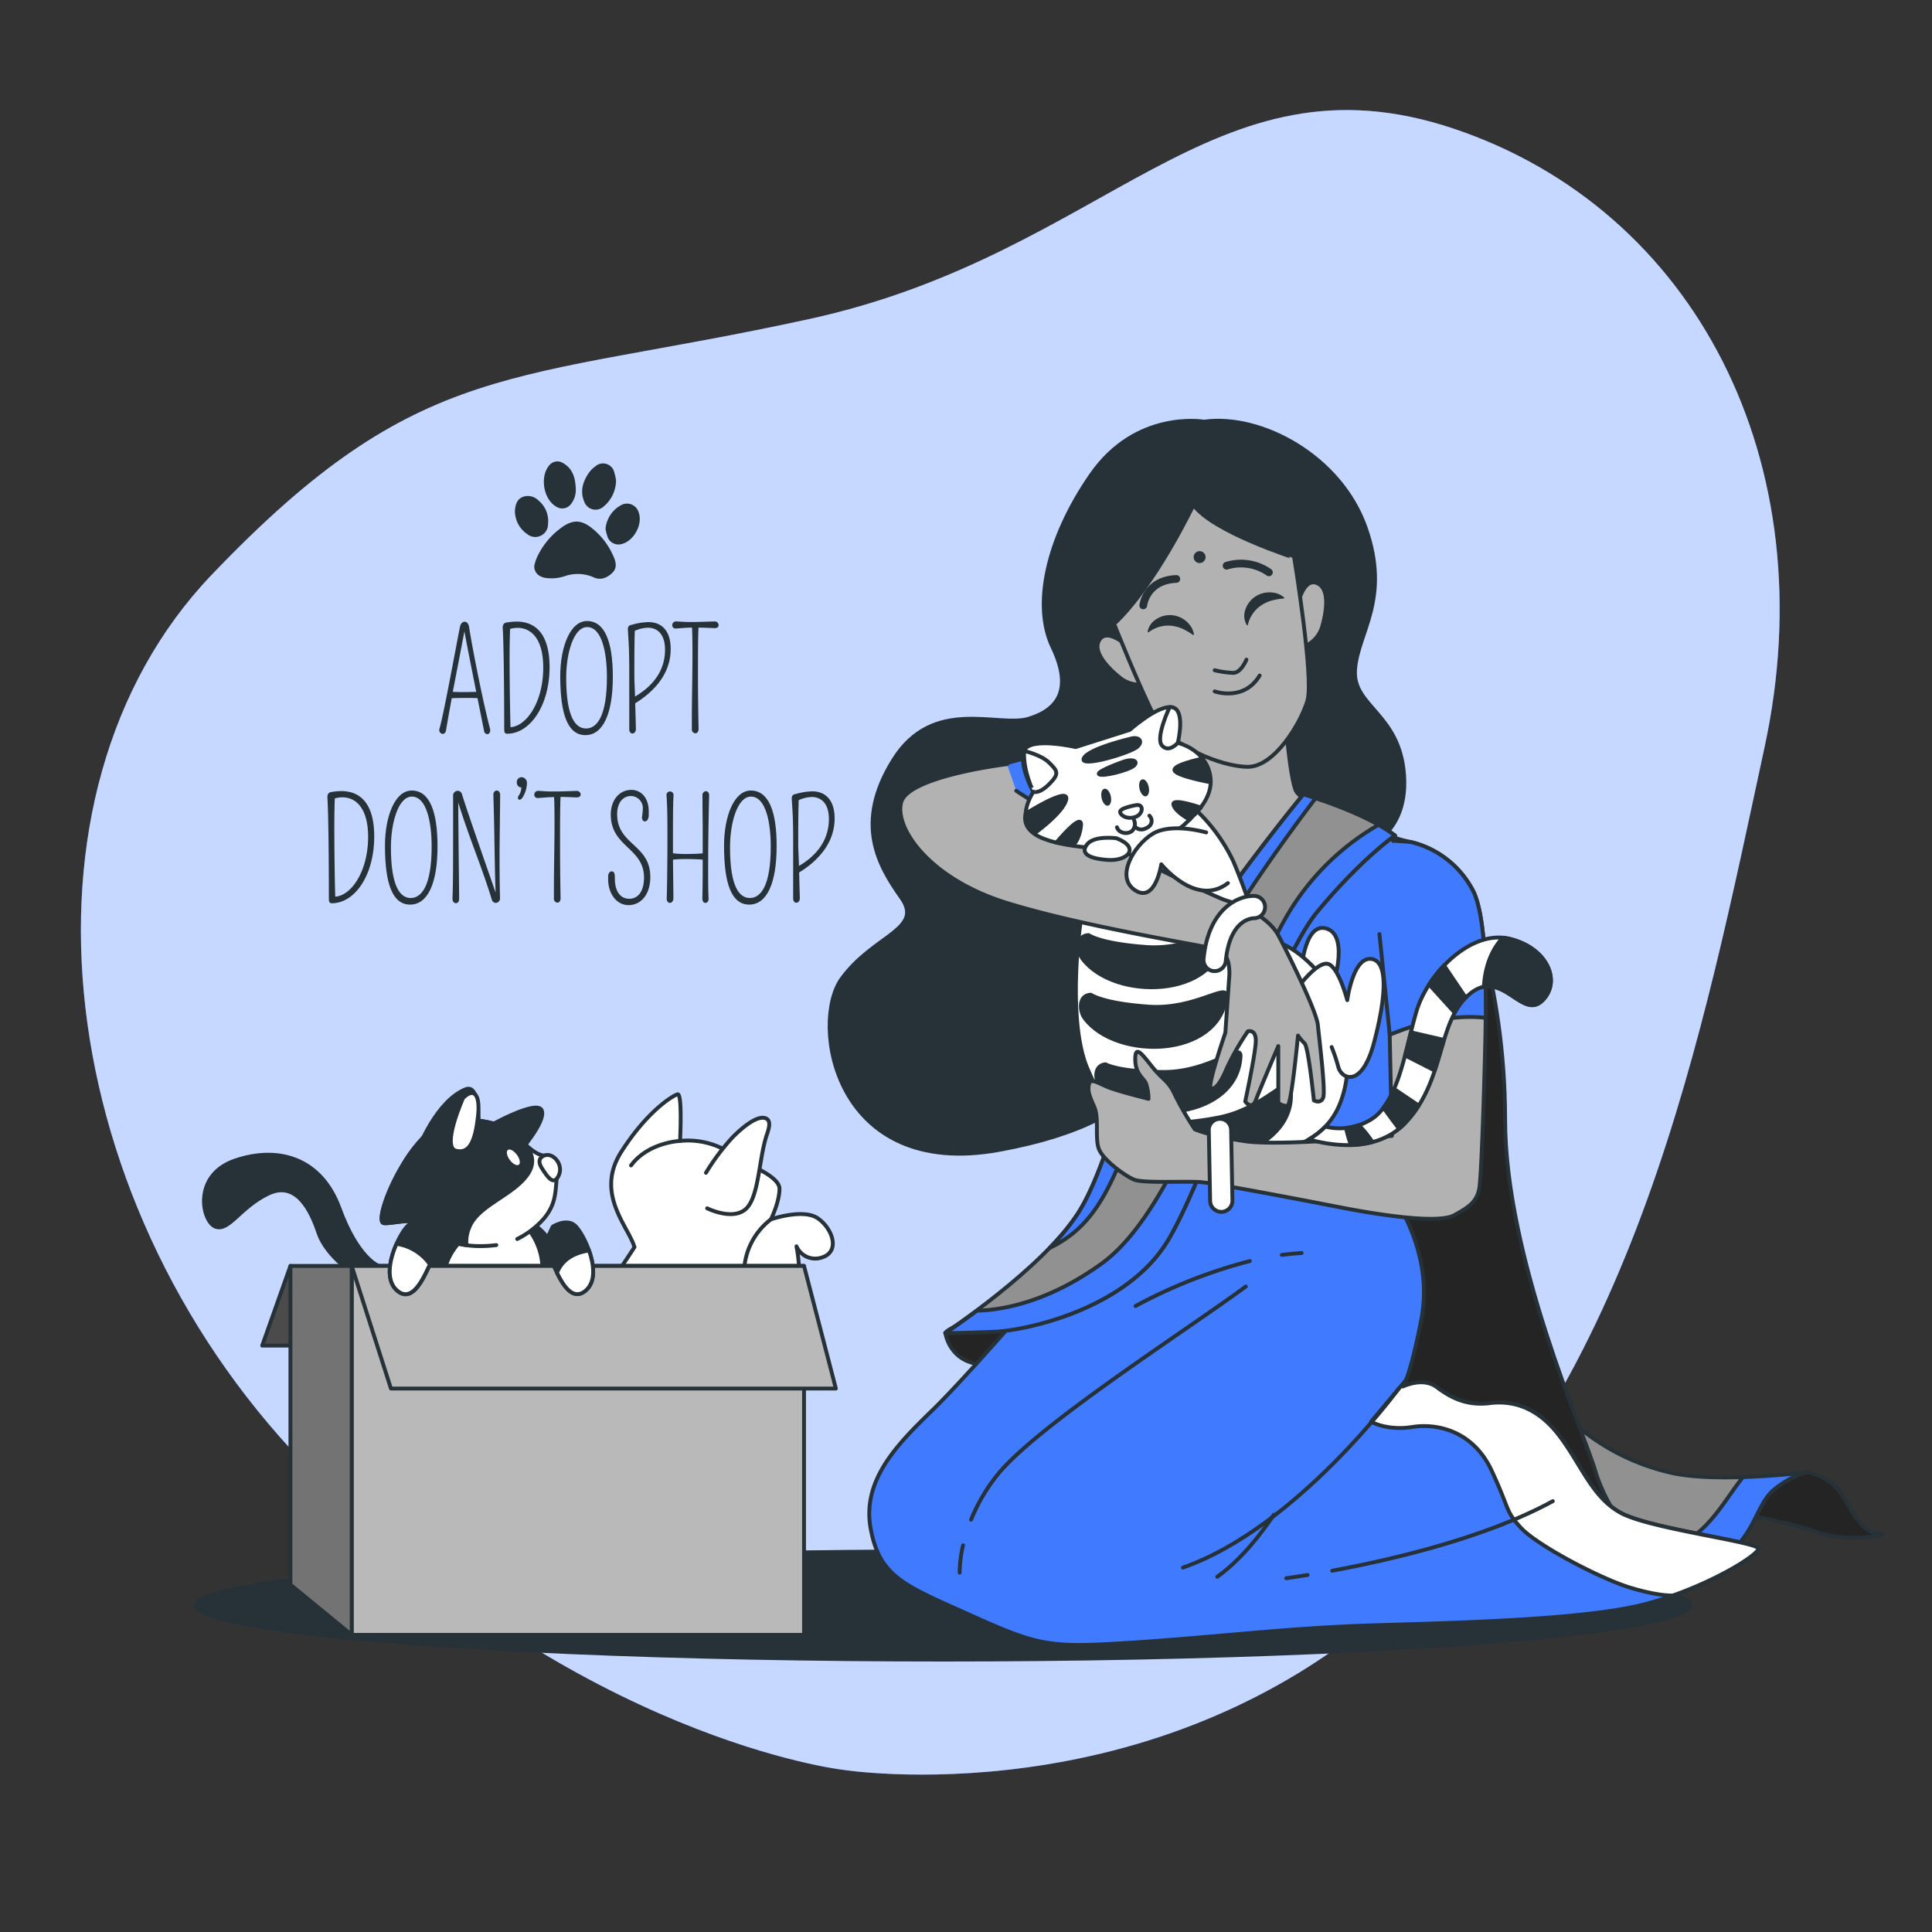 <svg xmlns="http://www.w3.org/2000/svg" viewBox="0 0 500 500"><rect x="0" y="0" width="500" height="500" fill="#333333" stroke="none"/><g id="freepik--background-simple--inject-148"><path d="M218,458s80,12.85,142.74-43.37,80-147.62,95.92-221.23S438.75,54.29,376.22,33.3s-89.57,32.39-166.7,49.25-100.59,9.5-154.8,66.28S13,313.27,81.69,381.75,218,458,218,458Z" style="fill:#407BFF"></path><path d="M218,458s80,12.85,142.74-43.37,80-147.62,95.92-221.23S438.75,54.29,376.22,33.3s-89.57,32.39-166.7,49.25-100.59,9.5-154.8,66.28S13,313.27,81.69,381.75,218,458,218,458Z" style="fill:#fff;opacity:0.7"></path></g><g id="freepik--Floor--inject-148"><ellipse cx="244.07" cy="415.5" rx="194" ry="14.5" style="fill:#263238"></ellipse></g><g id="freepik--Text--inject-148"><path d="M138.25,146.54a12.71,12.71,0,0,1,.59-2,19.51,19.51,0,0,1,7-8.37c2.53-1.63,4.5-1.58,6.94.2a18.71,18.71,0,0,1,6,7.66c.64,1.43,1,3-.37,4.28s-3,1.91-4.73,1.12a10.19,10.19,0,0,0-7.48-.33,10.81,10.81,0,0,1-5.18.44C139.26,149.15,138.32,148.18,138.25,146.54Z" style="fill:#263238"></path><path d="M159.43,124.33a8.85,8.85,0,0,1-3.16,6.71,3.09,3.09,0,0,1-5.08-1.25c-1.08-2.58-.4-5,1.06-7.2a7.15,7.15,0,0,1,1.8-1.88,3,3,0,0,1,4.94,1.57A15.15,15.15,0,0,1,159.43,124.33Z" style="fill:#263238"></path><path d="M149,126.35a5.83,5.83,0,0,1-1.2,4.05,2.81,2.81,0,0,1-3.85.71c-3.35-1.89-4.31-7.91-1.73-10.76a2.67,2.67,0,0,1,3.33-.6C148.17,121.16,148.89,123.59,149,126.35Z" style="fill:#263238"></path><path d="M156.71,136.92a7.71,7.71,0,0,1,4.3-6.33,3.15,3.15,0,0,1,4.22,1.84c1.26,3.14-1.15,7.66-4.48,8.4a3,3,0,0,1-3.5-1.84A16.13,16.13,0,0,1,156.71,136.92Z" style="fill:#263238"></path><path d="M133.27,132.49a3.69,3.69,0,0,1,0-.47c.14-1.42.51-2.77,1.95-3.39a3.75,3.75,0,0,1,4,.78,6.91,6.91,0,0,1,2.61,6.22,3.3,3.3,0,0,1-5.43,2.56A7.24,7.24,0,0,1,133.27,132.49Z" style="fill:#263238"></path><path d="M167.87,162.4a8.54,8.54,0,0,0-3.59.82c-.11,3.36-.11,8.49-.11,10.91,0,2.05,0,1.59.18,6.13,3.06-1.81,7.76-5.45,7.76-12.17C172.11,164.24,170.28,162.5,167.87,162.4Z" style="fill:none"></path><path d="M88.61,206.35a6.82,6.82,0,0,0-2,.28c-.07,1.42-.13,4.31-.13,7.18,0,6.88.14,15.37.24,18.24,3.95-.19,8.47-6.24,8.47-15.41C95.23,208.8,91.8,206.35,88.61,206.35Z" style="fill:none"></path><path d="M152,162.29c-3.49,0-5.42,6.75-5.42,13.12,0,10.53,2.56,13.12,5.14,13.12,2.74,0,5.4-3,5.4-13.31C157.07,169,155.8,162.29,152,162.29Z" style="fill:none"></path><path d="M120.29,179.11c1.1,0,2.16,0,3-.05-1.12-5.62-2.35-11.81-3.06-15.68-.87,4.65-2,10.4-3,15.66C118.07,179.09,119.18,179.11,120.29,179.11Z" style="fill:none"></path><path d="M106.58,206.16c-3.48,0-5.41,6.74-5.41,13.12,0,10.53,2.55,13.12,5.14,13.12s5.4-3,5.4-13.32C111.71,212.89,110.44,206.16,106.58,206.16Z" style="fill:none"></path><path d="M134,162.49a6.43,6.43,0,0,0-1.95.28c-.07,1.41-.14,4.31-.14,7.18,0,6.88.15,15.37.24,18.24,4-.19,8.47-6.25,8.47-15.42C140.59,164.93,137.17,162.49,134,162.49Z" style="fill:none"></path><path d="M210.26,206.26a8.81,8.81,0,0,0-3.58.82c-.11,3.37-.12,8.49-.12,10.91,0,2,0,1.6.19,6.13,3.06-1.81,7.75-5.45,7.75-12.16C214.5,208.1,212.67,206.37,210.26,206.26Z" style="fill:none"></path><path d="M194.34,206.16c-3.49,0-5.41,6.74-5.41,13.12,0,10.53,2.55,13.12,5.14,13.12s5.4-3,5.4-13.32C199.47,212.89,198.2,206.16,194.34,206.16Z" style="fill:none"></path><path d="M120.49,180.63c1.15,0,2.27,0,3.09.06l1.7,8.49a.91.91,0,0,0,.81.82c.51,0,.94-.57.72-1.45-1.66-6.23-4.44-20.05-5.4-26.22-.16-1-.64-1.43-1.16-1.43s-1.06.48-1.23,1.39c-1.31,6.71-4.21,22.66-5.29,26.33a1,1,0,0,0,.85,1.32c.36,0,.74-.28.85-.91.37-2.25.89-5.16,1.48-8.33C117.86,180.65,119.19,180.63,120.49,180.63Zm-.3-17.25c.71,3.87,1.94,10.06,3.06,15.68-.8,0-1.86.05-3,.05s-2.22,0-3.07-.07C118.21,173.78,119.32,168,120.19,163.38Z" style="fill:#263238"></path><path d="M133.63,160.86a16.38,16.38,0,0,0-2.53.25c-.68.09-1,.55-1,1.36.37,5.94.39,24.1.39,26.24,0,.7.11,1.18.74,1.18,5.94,0,11-7.25,11-17.3C142.21,165.24,139.5,160.86,133.63,160.86Zm-1.51,27.33c-.09-2.87-.24-11.36-.24-18.24,0-2.87.07-5.77.14-7.18a6.43,6.43,0,0,1,1.95-.28c3.2,0,6.62,2.44,6.62,10.28C140.59,181.94,136.08,188,132.12,188.19Z" style="fill:#263238"></path><path d="M151.92,160.72c-4.36,0-6.93,6.73-6.93,14.28,0,10,2,15.25,6.52,15.25s7.12-5.48,7.09-15.25C158.57,166.06,156.51,160.72,151.92,160.72Zm-.25,27.81c-2.58,0-5.14-2.59-5.14-13.12,0-6.37,1.93-13.12,5.42-13.12,3.85,0,5.12,6.73,5.12,12.93C157.07,185.55,154.41,188.53,151.67,188.53Z" style="fill:#263238"></path><path d="M167.8,161a16.23,16.23,0,0,0-4.22.68c-.36.11-1.14.05-1.08,1.32.19,3.52.35,4.45.35,11.14,0,4,0,11.87,0,14.59,0,.73.42,1.1.82,1.1s.92-.39.9-1.19c-.07-2.83-.13-5-.18-6.63,4.65-2.88,9.18-7.44,9.18-14C173.59,163.24,171.26,161,167.8,161Zm-3.45,19.31c-.15-4.54-.18-4.08-.18-6.13,0-2.42,0-7.55.11-10.91a8.54,8.54,0,0,1,3.59-.82c2.41.1,4.24,1.84,4.24,5.69C172.11,174.81,167.41,178.45,164.35,180.26Z" style="fill:#263238"></path><path d="M184.9,160.83c-3.56.1-4,.14-5.79.14s-1.65,0-4.14-.16a1,1,0,0,0-1,1,.86.86,0,0,0,1,.85c1.77-.13,2.87-.24,4.13-.23.08,1.75.11,4.41.11,6.86,0,5.89-.16,11.12-.16,17.05,0,.8,0,1.59,0,2.34a1,1,0,0,0,.9,1.1c.44,0,.85-.39.84-1.19-.08-4.34-.15-8.45-.15-14.3,0-4.43,0-9.16.13-11.86,1.26,0,2.22.06,4.21.13.66,0,1-.36,1-.77A1,1,0,0,0,184.9,160.83Z" style="fill:#263238"></path><path d="M88.27,204.73a16.49,16.49,0,0,0-2.54.25c-.67.09-1,.55-1,1.35.37,5.95.38,24.11.38,26.25,0,.69.12,1.18.74,1.18,6,0,11-7.25,11-17.3C96.85,209.1,94.13,204.73,88.27,204.73Zm-1.51,27.32c-.1-2.87-.24-11.36-.24-18.24,0-2.87.06-5.76.13-7.18a6.82,6.82,0,0,1,2-.28c3.19,0,6.62,2.45,6.62,10.29C95.23,225.81,90.71,231.86,86.76,232.05Z" style="fill:#263238"></path><path d="M106.55,204.59c-4.35,0-6.92,6.73-6.92,14.28,0,10,2,15.24,6.52,15.24s7.12-5.48,7.08-15.24C113.2,209.92,111.15,204.59,106.55,204.59Zm-.24,27.81c-2.59,0-5.14-2.59-5.14-13.12,0-6.38,1.93-13.12,5.41-13.12,3.86,0,5.13,6.73,5.13,12.92C111.71,229.42,109,232.4,106.31,232.4Z" style="fill:#263238"></path><path d="M129.44,205.73c0-.75-.41-1.13-.88-1.13s-.88.38-.88,1.13C128,215,128,225,128.27,231c-1.8-5.2-7.27-20.75-8.71-25.45a1.16,1.16,0,0,0-1.11-.89,1.23,1.23,0,0,0-1.19,1.36c0,2.66,0,6.49,0,10.62,0,6.82,0,12-.16,15.92,0,.79.43,1.18.88,1.18s.84-.36.84-1.09c0-3.17-.17-13.74-.22-24.95,2.93,9.47,5.92,16.13,8.68,25.11a1.11,1.11,0,0,0,1,.86,1.17,1.17,0,0,0,1.13-1.25c-.1-2.91-.13-7.43-.13-12.19C129.35,214,129.41,209.65,129.44,205.73Z" style="fill:#263238"></path><path d="M135.06,201.14a1.26,1.26,0,0,0-1.31,1.41c0,.84.8,1.36,1.17,1.2a4.09,4.09,0,0,1-.61,2.07,1,1,0,0,0-.27.64.47.47,0,0,0,.33.5c.29.07.66-.21,1-.79a7.29,7.29,0,0,0,1-3.46A1.46,1.46,0,0,0,135.06,201.14Z" style="fill:#263238"></path><path d="M149.2,204.69c-3.55.11-4,.14-5.78.14s-1.66,0-4.15-.16a1,1,0,0,0-1,1,.87.87,0,0,0,1,.86c1.78-.13,2.88-.25,4.13-.23.09,1.75.11,4.4.11,6.85,0,5.9-.16,11.13-.16,17,0,.81,0,1.59,0,2.34a1,1,0,0,0,.9,1.11c.43,0,.85-.39.83-1.2-.08-4.34-.14-8.44-.14-14.3,0-4.42,0-9.15.13-11.86,1.25,0,2.22.07,4.21.13.66,0,1-.35,1-.76A1,1,0,0,0,149.2,204.69Z" style="fill:#263238"></path><path d="M159.72,210.71c0-3.14,1.64-4.7,3.55-4.7a3.12,3.12,0,0,1,3.09,3.36,14.32,14.32,0,0,1-.18,1.84c-.14.91.26,1.37.71,1.37s.93-.46,1-1.43c0-.21,0-.42,0-.62.17-4.23-2.12-6.11-4.5-6.11-3,0-5.32,2.52-5.32,6.4,0,8.39,8.6,8.6,8.6,16.28,0,3.51-1.48,5.5-3.84,5.5-2.19,0-3.7-1.83-3.7-5.16,0-1.27-.11-1.93-.85-1.93-.39,0-.81.36-.89,1.16,0,.32,0,.62,0,.93,0,3.42,2,6.64,5.28,6.64s5.63-2.82,5.63-7.27C168.29,218.46,159.72,218.72,159.72,210.71Z" style="fill:#263238"></path><path d="M182.68,204.76a1,1,0,0,0-.88,1.11c0,4.5.06,6.07.06,9.62,0,1.92,0,3.69,0,5.35-.75.09-2.47.17-4.15.17a24.34,24.34,0,0,1-3.55-.19v-2.88c0-5.86,0-9.07.14-12a.92.92,0,1,0-1.8,0c.2,2.93.23,5.42.23,10.62,0,6-.07,12.21-.18,16,0,.73.39,1.1.82,1.1s.92-.41.9-1.19c0-2.68-.08-6.23-.1-10a30.76,30.76,0,0,1,3.52-.15c1.61,0,3.27.07,4.17.15q0,6.47-.09,10.08c0,.75.39,1.12.79,1.12s.85-.37.82-1.14c-.11-2-.11-4.79-.11-7.86,0-7.3.14-13.9.25-18.85C183.53,205.12,183.1,204.76,182.68,204.76Z" style="fill:#263238"></path><path d="M194.31,204.59c-4.36,0-6.93,6.73-6.93,14.28,0,10,2,15.24,6.53,15.24s7.11-5.48,7.08-15.24C201,209.92,198.9,204.59,194.31,204.59Zm-.24,27.81c-2.59,0-5.14-2.59-5.14-13.12,0-6.38,1.92-13.12,5.41-13.12,3.86,0,5.13,6.73,5.13,12.92C199.47,229.42,196.8,232.4,194.07,232.4Z" style="fill:#263238"></path><path d="M216,211.8c0-4.7-2.33-7-5.78-7a15.83,15.83,0,0,0-4.23.68c-.35.1-1.14.05-1.08,1.32.2,3.51.36,4.44.36,11.14,0,4,0,11.87,0,14.58,0,.73.42,1.11.82,1.11s.92-.39.9-1.2c-.07-2.82-.13-5-.18-6.63C211.46,222.94,216,218.38,216,211.8Zm-9.23,12.32c-.15-4.53-.19-4.08-.19-6.13,0-2.42,0-7.54.12-10.91a8.81,8.81,0,0,1,3.58-.82c2.41.11,4.24,1.84,4.24,5.7C214.5,218.67,209.81,222.31,206.75,224.12Z" style="fill:#263238"></path></g><g id="freepik--Character--inject-148"><path d="M468.11,381s5.84,1.37,8.58,5.83,5.15,10,9.61,10-7.55,2.74-16.13-.35-22.65-5.14-22.65-5.14S456.78,381.67,468.11,381Z" style="fill:#242424;stroke:#263238;stroke-linecap:round;stroke-linejoin:round"></path><path d="M422.46,401.23s12,6.18,21.62,2.4,10-14.07,15.11-18.19,8.92-4.46,8.92-4.46-24.37,3.09-36.38,0a57.43,57.43,0,0,1-22-10.64c-3.09-2.4-5.84-4.12-5.84-4.12s-1,11,4.12,20.94A33.27,33.27,0,0,0,422.46,401.23Z" style="fill:#919191;stroke:#263238;stroke-linecap:round;stroke-linejoin:round"></path><path d="M444.08,403.63c9.61-3.77,10-14.07,15.11-18.19,4.73-3.79,8.3-4.38,8.84-4.45-.84.1-8.39,1-16.93,1.28-4.07,5-7.41,11.62-13.59,15.84-10,6.84-22.27-2.28-22.27-2.28l-.23.28a31.66,31.66,0,0,0,7.45,5.12S434.47,407.41,444.08,403.63Z" style="fill:#407BFF;stroke:#263238;stroke-linecap:round;stroke-linejoin:round"></path><path d="M378.52,228.92s11,24.71,11,60.75,20.59,81.35,23.34,91,11.67,20.59,11.67,20.59-23-2.4-36.73-9.61S355.07,379.25,355.07,359s-1.26-78.59-5.38-105.37,6.18-34.66,14.42-33.29S378.52,228.92,378.52,228.92Z" style="fill:#242424;stroke:#263238;stroke-linecap:round;stroke-linejoin:round"></path><path d="M468,381h0Z" style="fill:#407BFF;stroke:#263238;stroke-linecap:round;stroke-linejoin:round"></path><path d="M244.66,344.94s1,8.24,10.64,8.24S269,339.1,270.06,336.7,246,342.53,244.66,344.94Z" style="fill:#242424;stroke:#263238;stroke-linecap:round;stroke-linejoin:round"></path><path d="M311.59,109.13s-17.51-3.09-29.18,13.73-15.1,34-10,44.62,1.72,16.13-6.18,18.53-24.71-5.83-35,10.64-3.78,27.46,2.06,35.7-7.21,9.61-15.45,20.94-2.06,52.17,40.85,44.28,45-26.77,47.71-44.28,16.13-31.58,30.89-30.89,27.12-5.49,26.09-21.63-13.39-17.85-12.7-27.46,9.27-18.19,2.75-36.72S326.35,107.07,311.59,109.13Z" style="fill:#263238;stroke:#263238;stroke-linecap:round;stroke-linejoin:round"></path><path d="M332.5,184.41s1.37,18.15,3.08,20.54,9.25,6.17,19.86,9.59,16.09,20.54,12.33,39.72-12,42.79-11,47.59,15.06,19.51,11,40S362,359.36,362,359.36s5.82-3.42,9.92-.34,8.22,4.8,13.7,4.11,12,.69,17.8,8.22,8.56,16.09,16.09,20.2,35.61,7.53,35.61,9.24-13.69,10.27-29.44,14.38S376,420,354.76,420.65s-40.4,3.08-61.63,4.45-24,1-41.43-6.85-24-9.93-26.36-22.59,7-22,16.09-30.82c8.37-8.09,39-42.45,42.8-51s6.84-15.41,8.56-20.2-6.51-26.36-10.62-41.09-1.37-24.3-1.37-24.3-18.49-6.85-25.33-16.44-2.06-12.67,9.24-15.41,20.2-2,26.36-2,15.41,3.08,17.12,3.08-1-10.27-1-10.27a38,38,0,0,0,12.66,2.74C326,189.89,332.5,184.41,332.5,184.41Z" style="fill:#407BFF;stroke:#263238;stroke-linecap:round;stroke-linejoin:round"></path><path d="M335.58,205c-1.71-2.39-3.08-20.54-3.08-20.54s-6.5,5.48-12.67,5.48a38,38,0,0,1-12.66-2.74s2.73,10.27,1,10.27c-1.15,0-5.74-1.4-10.49-2.31-.34,5.49-1.58,36.45,13.15,40,12.09,2.88,23.32-12.33,30.79-26C338.52,207.53,336.39,206.09,335.58,205Z" style="fill:#b2b2b2;stroke:#263238;stroke-linecap:round;stroke-linejoin:round"></path><path d="M419.46,391.55c-7.53-4.11-10.27-12.67-16.09-20.2s-12.32-8.9-17.8-8.22-9.59-1-13.7-4.11c-3-2.27-7-1-8.84-.19a10.07,10.07,0,0,0,.8-1.62l-9,10.73s4.12,2.4,10.64,1.37,15.79,1,20.59,11.33,3.44,10.29,7.56,14.76,20.25,13,28.14,15.44c7,2.13,10.5,2.1,11.19,2.07,12.44-4.41,22.11-10.68,22.11-12.12C455.07,399.08,427,395.66,419.46,391.55Z" style="fill:#fff;stroke:#263238;stroke-linecap:round;stroke-linejoin:round"></path><path d="M251.32,393.29a46.24,46.24,0,0,1,6.79-11.57c10.11-12.65,49.13-37.57,64.3-48.77" style="fill:none;stroke:#263238;stroke-linecap:round;stroke-linejoin:round"></path><path d="M248.36,407a31.55,31.55,0,0,1,.88-7.07" style="fill:none;stroke:#263238;stroke-linecap:round;stroke-linejoin:round"></path><path d="M331.73,324.77c1.71-.23,3.43-.4,5.13-.49" style="fill:none;stroke:#263238;stroke-linecap:round;stroke-linejoin:round"></path><path d="M293.87,338a132,132,0,0,1,29.59-11.64" style="fill:none;stroke:#263238;stroke-linecap:round;stroke-linejoin:round"></path><path d="M362,359.36s-26.33,36-55.85,46.33" style="fill:none;stroke:#263238;stroke-linecap:round;stroke-linejoin:round"></path><path d="M329.66,392s-6.4,10.23-14.64,16.07" style="fill:none;stroke:#263238;stroke-linecap:round;stroke-linejoin:round"></path><path d="M344.78,406.5c14.56-2.69,39.42-8.34,57.08-18" style="fill:none;stroke:#263238;stroke-linecap:round;stroke-linejoin:round"></path><path d="M332.87,408.44s2.05-.27,5.53-.83" style="fill:none;stroke:#263238;stroke-linecap:round;stroke-linejoin:round"></path><path d="M361,216.22s-8.93,6.18-20.25,19.91S313,303.06,302.32,320.91s-36.73,23.34-45,23.68-12.7.35-12.7.35,25-16.48,34.32-30.89,14.42-46.69,28.15-67.62,30.2-40.85,30.2-40.85S352.78,210,361,216.22Z" style="fill:#919191;stroke:#263238;stroke-linecap:round;stroke-linejoin:round"></path><path d="M340.48,206.57c-1.93-.64-3.15-1-3.15-1s-16.47,19.91-30.2,40.85-18.88,53.2-28.15,67.62a59.67,59.67,0,0,1-7.32,8.93c9.27-4.48,13.63-11.61,18-21.75,5.46-12.6,21.13-50.82,30.84-66.24C327.69,223.6,336.41,211.91,340.48,206.57Z" style="fill:#407BFF;stroke:#263238;stroke-linecap:round;stroke-linejoin:round"></path><path d="M302.32,320.91c10.64-17.85,27.12-71.05,38.45-84.78S361,216.22,361,216.22a40.56,40.56,0,0,0-4.26-2.74A64.85,64.85,0,0,0,331.94,239c-13.13,24-26.27,73.1-46.82,88-14.18,10.24-26.19,12.06-32.27,12.2-4.78,3.56-8.19,5.81-8.19,5.81s4.46,0,12.7-.35S291.68,338.76,302.32,320.91Z" style="fill:#407BFF;stroke:#263238;stroke-linecap:round;stroke-linejoin:round"></path><path d="M335.58,157.71s1.37-8.22,5.14-6.85,2.39,8.22,1.37,11.64a8.22,8.22,0,0,1-4.45,4.79Z" style="fill:#b2b2b2;stroke:#263238;stroke-linecap:round;stroke-linejoin:round"></path><path d="M292.77,168.05s-5.91-5.87-8.17-2.56,2.85,8.07,5.69,10.25A8.19,8.19,0,0,0,296.7,177Z" style="fill:#b2b2b2;stroke:#263238;stroke-linecap:round;stroke-linejoin:round"></path><path d="M308.88,130.66s-9.93,20.88-20.55,30.81c0,0,6.85,17.12,10.62,24.31s17.12,12.67,24,12.67,13.7-11.3,15.41-17.12-3.42-37-3.42-37S313.67,137.51,308.88,130.66Z" style="fill:#b2b2b2;stroke:#263238;stroke-linecap:round;stroke-linejoin:round"></path><path d="M322.66,161.76a4.73,4.73,0,0,1-.36-4,6.4,6.4,0,0,1,2.48-3.3,6.66,6.66,0,0,1,3.85-1.16,7,7,0,0,1,1.93.31,6.42,6.42,0,0,1,1.77,1v.28a17.43,17.43,0,0,0-3.14.51,9.36,9.36,0,0,0-2.85,1.31,8.25,8.25,0,0,0-3.41,5.11Z" style="fill:#263238"></path><path d="M297,163.54a4.75,4.75,0,0,1,2.3-3.33,6.36,6.36,0,0,1,4-1,6.69,6.69,0,0,1,3.71,1.57,6.9,6.9,0,0,1,1.28,1.47,6.33,6.33,0,0,1,.71,1.91l-.17.22a18.25,18.25,0,0,0-2.75-1.63,9.74,9.74,0,0,0-3-.81,8.26,8.26,0,0,0-5.89,1.75Z" style="fill:#263238"></path><path d="M295.87,156.68s.68-6.51,8.56-6.85" style="fill:none;stroke:#263238;stroke-linecap:round;stroke-linejoin:round;stroke-width:2px"></path><path d="M317.44,146.41a12.62,12.62,0,0,1,10.95,1.71" style="fill:none;stroke:#263238;stroke-linecap:round;stroke-linejoin:round;stroke-width:2px"></path><path d="M314.36,173.46a24.32,24.32,0,0,0,4.79.68c2.05,0,3.42-3.42,3.42-3.42" style="fill:none;stroke:#263238;stroke-linecap:round;stroke-linejoin:round"></path><path d="M314.36,178.93s7.53,2.74,11.64-4.11" style="fill:none;stroke:#263238;stroke-linecap:round;stroke-linejoin:round"></path><path d="M312,144.18a1.54,1.54,0,1,1-1.54-1.54A1.54,1.54,0,0,1,312,144.18Z" style="fill:#263238"></path><path d="M336.83,250.76s.87-12.42,6.64-10.4,1.73,15.3,0,18.48S336.54,256,336.83,250.76Z" style="fill:#fff;stroke:#263238;stroke-linecap:round;stroke-linejoin:round"></path><path d="M307.38,207.74A44,44,0,0,1,319.22,223,166.06,166.06,0,0,1,326.15,243s6.93-.87,15.3,8.95,9.09,25.62,4.91,34.65c-7.22,15.59-30.6,12.41-42.15,11.54s-17.61-9.52-22.81-21.65-2.31-37.53-.58-44.46,2-12.41,0-19.34S293.24,198.21,307.38,207.74Z" style="fill:#fff;stroke:#263238;stroke-linecap:round;stroke-linejoin:round"></path><path d="M336.25,255.09s5.2-6.93,7.8-5.49,4.62,9.24,4.62,9.24,1.44-11,6.06-10.68,4,9.81.87,21.65-8.37,9.53-9.24,6.35a45,45,0,0,0-1.73-5.19" style="fill:#fff;stroke:#263238;stroke-linecap:round;stroke-linejoin:round"></path><path d="M281.73,242s3,2.25,15,3.09,20.53-6.41,20.05-2.6c-2,16-28.42,16.46-36.59,5.68C278.64,246.15,278.53,242.07,281.73,242Z" style="fill:#263238;stroke:#263238;stroke-linecap:round;stroke-linejoin:round"></path><path d="M282.31,257.43s3,2.25,15,3.09,20.53-6.41,20.06-2.6c-2,16-28.43,16.46-36.59,5.68C279.22,261.6,279.11,257.52,282.31,257.43Z" style="fill:#263238;stroke:#263238;stroke-linecap:round;stroke-linejoin:round"></path><path d="M286.1,275.43s3.13,2,15.14,2,20-7.88,19.81-4.06c-.83,16.09-27.15,18.5-36.08,8.34C283.32,279.81,282.91,275.75,286.1,275.43Z" style="fill:#263238;stroke:#263238;stroke-linecap:round;stroke-linejoin:round"></path><path d="M300,290.08s3.45,1.41,15.25-.84,18.22-11.43,18.73-7.63c2.14,16-23.29,23.18-33.93,14.84C298.07,294.9,296.92,291,300,290.08Z" style="fill:#263238;stroke:#263238;stroke-linecap:round;stroke-linejoin:round"></path><path d="M359.21,247.07l1,46.9s-28.76,2.74-38,1.37-13-3.08-13-3.08a82,82,0,0,1-5.14-8.9c-1.71-3.77-3.08-3.77-5.82-7.19s-4.45-5.82-4.45-2.06,2.06,4.8,2.74,6.17a11.93,11.93,0,0,1,.69,4.1s-8.22-2.05-10.62-3.08-4.45-2.39-4.79-.68,0,2.74,1.37,5.82,0,8.56,1.37,11.3,6.5,6.5,8.9,7.53,13.7.34,17.46.68,23.63,4.11,35.95,6.51,25.68,4.11,29.45,2.05,5.82-3.42,6.5-6.84,1.71-38.35,1.71-47.94-.34-22.59-3.08-28.76a24.58,24.58,0,0,0-16.09-13c-6.51-1.37-4.35-1.74-4.35-1.74" style="fill:#b2b2b2;stroke:#263238;stroke-linecap:round;stroke-linejoin:round"></path><path d="M357,241.74l2.67,26.07c4.24-1.8,13.8-5.25,23.55-4.52l1.3.12c0-1.45,0-2.7,0-3.68,0-9.58-.34-22.59-3.08-28.76a24.58,24.58,0,0,0-16.09-13c-1-.2-4-.27-4.63-.43" style="fill:#407BFF;stroke:#263238;stroke-linecap:round;stroke-linejoin:round"></path><path d="M316.07,313.63a2.89,2.89,0,0,1-2.89-2.83l-.34-18.14a2.89,2.89,0,1,1,5.77-.11l.34,18.14a2.88,2.88,0,0,1-2.83,2.94Z" style="fill:#fff;stroke:#263238;stroke-linecap:round;stroke-linejoin:round"></path><path d="M260.6,197.76s-25.68,3.09-27.39,9.93,7.53,19.86,27.39,26,50.67,11,54.44,12,3.08,7.19,3.08,7.19l-1,14.38s-4.79,14-3.76,14.38,2.39-1,4.11-5.14a67.23,67.23,0,0,1,5.47-9.59s2.06-.68,2.06,2.4-2.74,15.75-2.74,15.75,1.71,2.4,2.74-.34,5.82-14,5.82-14v14.72s1.37,1,2.4.69S335.92,268,335.92,268a15,15,0,0,0,1.72,2.05c1,1,2.39,14.73,2.39,14.73s1.72,1,2.4-.69-1-15.06-1.37-18.83-8.22-19.51-10.27-23.28-7.53-7.19-13.35-8.9c-3.62-1.06-39-18.15-54.44-28.42" style="fill:#b2b2b2;stroke:#263238;stroke-linecap:round;stroke-linejoin:round"></path><path d="M314.36,251.32h-.29a2.9,2.9,0,0,1-2.59-3.16c1.29-13.24,9.2-16.47,13.26-16.29a2.89,2.89,0,0,1-.18,5.77c-.68,0-6.29.36-7.33,11.09A2.88,2.88,0,0,1,314.36,251.32Z" style="fill:#fff;stroke:#263238;stroke-linecap:round;stroke-linejoin:round"></path><path d="M288.68,219.68c-6.17,0-19.52-1-22.26-5.14s1-9.59,1-9.59-3.77-6.84-2.4-10.61,13.36-1,13.36-1l14-4.45S299,183,302.71,183s2.06,9.25,2.06,9.25,6.5,1.37,8.22,7.53-3.43,10.61-5.82,13-4.11,2.74-4.11,2.74" style="fill:#fff;stroke:#263238;stroke-linecap:round;stroke-linejoin:round"></path><path d="M294,208.37s-4.48.75-4.11,1.87,2.24,1.87,4.11,1.12S296.1,208,294,208.37Z" style="fill:#fff;stroke:#263238;stroke-linecap:round;stroke-linejoin:round"></path><path d="M287.47,206.06c.27,1.21-.05,2.3-.7,2.45s-1.4-.72-1.67-1.93,0-2.31.7-2.45S287.21,204.85,287.47,206.06Z" style="fill:#263238"></path><path d="M297.29,203.63c.26,1.21-.05,2.3-.71,2.45s-1.4-.72-1.67-1.93,0-2.31.71-2.45S297,202.42,297.29,203.63Z" style="fill:#263238"></path><path d="M293.5,212.26a2.53,2.53,0,0,1-.43,2.69c-1.13,1.13-3.54.71-4-.85" style="fill:none;stroke:#263238;stroke-linecap:round;stroke-linejoin:round"></path><path d="M293.92,214.1s1.13,1.28,3.12,0a1.86,1.86,0,0,0,.42-3" style="fill:none;stroke:#263238;stroke-linecap:round;stroke-linejoin:round"></path><path d="M292.65,191.16s-11,2.55-12.18,5.1,12.18-1.42,13.88-3S294.49,190.6,292.65,191.16Z" style="fill:#263238;stroke:#263238;stroke-linecap:round;stroke-linejoin:round"></path><path d="M290.81,197.11s-7.23,2.55-6.38,3.26,7.51-1,8.92-2.13S293.35,196.26,290.81,197.11Z" style="fill:#263238;stroke:#263238;stroke-linecap:round;stroke-linejoin:round"></path><path d="M265.46,210.56s11.19-7.08,10.48-3.68-8.21,8.78-8.21,8.78A4.39,4.39,0,0,1,265.46,210.56Z" style="fill:#263238;stroke:#263238;stroke-linecap:round;stroke-linejoin:round"></path><path d="M273.39,218.07s6.8-8.22,6.37-4.39-2,4.95-2,4.95S273.81,218.07,273.39,218.07Z" style="fill:#263238;stroke:#263238;stroke-linecap:round;stroke-linejoin:round"></path><path d="M310.91,196.4s-7.5,1.56-6.94,3,9.07,3,9.07,3S313.46,198.38,310.91,196.4Z" style="fill:#263238;stroke:#263238;stroke-linecap:round;stroke-linejoin:round"></path><path d="M310.77,209s-7.65-2.69-7.08-.7,4.25,3.82,4.25,3.82S309.78,210.14,310.77,209Z" style="fill:#263238;stroke:#263238;stroke-linecap:round;stroke-linejoin:round"></path><path d="M265.05,194.34s4.45,1,6.51,3.08,2.74,2.74,0,5.48-4.11,2-4.11,2S264.71,199.48,265.05,194.34Z" style="fill:#fff;stroke:#263238;stroke-linecap:round;stroke-linejoin:round"></path><path d="M302.71,183s-3.76,7.88-2,9.93,4.11-.68,4.11-.68S307.17,182.7,302.71,183Z" style="fill:#fff;stroke:#263238;stroke-linecap:round;stroke-linejoin:round"></path><path d="M288.91,216.93s-5.62-.75-7.5,1.5,0,3.75,5.25,4.12S295.2,219.34,288.91,216.93Z" style="fill:#fff;stroke:#263238;stroke-linecap:round;stroke-linejoin:round"></path><path d="M312.16,215.43s-9-2.63-13.87.37-9.75,11.25-4.5,14.62,6.75-6.74,6.75-6.74,9,11.24,17.24,4.87" style="fill:#fff;stroke:#263238;stroke-linecap:round;stroke-linejoin:round"></path><path d="M390.82,243c-10.1-2.6-21.36,8.95-24.25,18.77s-4.62,23.67-11.84,28A15.47,15.47,0,0,1,343,291.56a19.41,19.41,0,0,1-4.29,3.32c6.12,1.7,17.66,3.48,25-4.28,10.4-11,8.09-26,16.46-33.2s13.57,6.35,18.76,1.73S400.93,245.56,390.82,243Z" style="fill:#fff;stroke:#263238;stroke-linecap:round;stroke-linejoin:round"></path><path d="M367.16,286.11l-6.39-4.3a23.12,23.12,0,0,1-2.73,4.84c1.29,1.84,2.91,4,4,5.42a16.78,16.78,0,0,0,1.59-1.47A29.31,29.31,0,0,0,367.16,286.11Z" style="fill:#263238;stroke:#263238;stroke-linecap:round;stroke-linejoin:round"></path><path d="M390.82,243a11.31,11.31,0,0,0-1.89-.32c-3.78,4-4.72,9.35-4.91,12.72,6.2-1.21,10.54,7.63,14.88,3.77C404.1,254.51,400.93,245.56,390.82,243Z" style="fill:#263238;stroke:#263238;stroke-linecap:round;stroke-linejoin:round"></path><path d="M351.65,291.17a15.28,15.28,0,0,1-3.31.74,37.58,37.58,0,0,0,1.24,4.33l0,.09a23.93,23.93,0,0,0,5.6-.79A28.54,28.54,0,0,0,351.65,291.17Z" style="fill:#263238;stroke:#263238;stroke-linecap:round;stroke-linejoin:round"></path><path d="M365.13,267.15c-.49,2-1,4-1.5,6l7.67,3.9c.9-2.7,1.62-5.38,2.4-7.91Z" style="fill:#263238;stroke:#263238;stroke-linecap:round;stroke-linejoin:round"></path><path d="M369.84,254.77l6.63,7.3a16.93,16.93,0,0,1,2.85-3.9l-5.61-8.32A33.63,33.63,0,0,0,369.84,254.77Z" style="fill:#263238;stroke:#263238;stroke-linecap:round;stroke-linejoin:round"></path><path d="M361,216.73l0-.51S360.29,216.35,361,216.73Z" style="fill:#fff;stroke:#263238;stroke-linecap:round;stroke-linejoin:round"></path></g><g id="freepik--Box--inject-148"><path d="M98,327.62s-5.39-1.9-10.15-14.91-15.86-16.17-27-12.37-8.56,15.86-5.07,17.13,6.34-5.07,13.64-8.56,11.1,4.44,13,10.15S92,331.11,96.1,331.11,99,330.8,98,327.62Z" style="fill:#263238;stroke:#263238;stroke-linecap:round;stroke-linejoin:round"></path><path d="M101.81,332.7s1-12.05,10.78-18.72,26.33,1,29.5,7a35,35,0,0,1,3.49,13Z" style="fill:#263238;stroke:#263238;stroke-linecap:round;stroke-linejoin:round"></path><path d="M120.93,319.57s-5.48,4.22-5.9,10.12,16.45,6.75,21.93,4.64,4.21-13.49-3-19S120.93,319.57,120.93,319.57Z" style="fill:#fff;stroke:#263238;stroke-linecap:round;stroke-linejoin:round"></path><path d="M211.57,315.25c-3.81-2.54-12.06.32-12.06.32s2.22-4.44,2.22-7.93-9.83-7-9.83-7A20.33,20.33,0,0,0,176,295.27s.63-12.37-.64-12.06-7.93,4.44-14.59,14.91,1.37,18.78,3.28,24.17c0,.16.11.3.16.45-1.55,2.4-3.78,5.78-5.17,7.64-1.74,2.32,13.2,1.14,20.62.42h26.47a9.8,9.8,0,0,0,.64-3.18,41.7,41.7,0,0,0-.64-5.07,5.29,5.29,0,0,0,6.67,2.85C217.59,323.82,215.37,317.79,211.57,315.25Z" style="fill:#fff;stroke:#263238;stroke-linecap:round;stroke-linejoin:round"></path><path d="M199.51,315.57a17.65,17.65,0,0,0-6.94,13.27" style="fill:none;stroke:#263238;stroke-linecap:round;stroke-linejoin:round"></path><path d="M182.7,303.52a57.89,57.89,0,0,1,6.86-9.16c1.47-1.48,6.24-6.11,8.75-4.88,1.56.77.31,3.58-.07,4.84-1.9,6.34-1.9,15.86-5.39,18.71s-9.83-.32-9.83-.32" style="fill:#fff;stroke:#263238;stroke-linecap:round;stroke-linejoin:round"></path><path d="M176,295.27s-8.25.31-12.69,6.34" style="fill:none;stroke:#263238;stroke-linecap:round;stroke-linejoin:round"></path><rect x="91.02" y="327.62" width="117.06" height="95.48" style="fill:#b9b9b9;stroke:#263238;stroke-linecap:round;stroke-linejoin:round"></rect><polygon points="75.16 327.62 67.86 348.24 80.55 348.24 75.16 327.62" style="fill:#4b4b4b;stroke:#263238;stroke-linecap:round;stroke-linejoin:round"></polygon><polygon points="91.02 327.62 75.16 327.62 75.16 410.1 91.02 423.11 91.02 327.62" style="fill:#737373;stroke:#263238;stroke-linecap:round;stroke-linejoin:round"></polygon><polygon points="91.02 327.62 101.17 359.35 216.32 359.35 208.08 327.62 91.02 327.62" style="fill:#b9b9b9;stroke:#263238;stroke-linecap:round;stroke-linejoin:round"></polygon><path d="M126.55,291.46s12.37-7,13.64-4.12-6,11.1-6,11.1Z" style="fill:#263238;stroke:#263238;stroke-linecap:round;stroke-linejoin:round"></path><path d="M128.45,322.23c-13,1.59-17.13-4.44-19.66-5.71s-7.93.32-9.52,0,.63-7.93,5.07-15.23a37.78,37.78,0,0,1,9.52-10.78s7.93-1.59,14,.32,9.2,7.93,13,8.24,3.48,2.86,3.17,6.35-.32,6.34-3.17,9.83a22.36,22.36,0,0,1-7,5.4" style="fill:#fff;stroke:#263238;stroke-linecap:round;stroke-linejoin:round"></path><path d="M113.86,290.51a37.78,37.78,0,0,0-9.52,10.78c-4.44,7.3-6.66,14.91-5.07,15.23s7-1.27,9.52,0c1.94,1,4.84,4.73,11.94,5.73a9,9,0,0,1,.63-4.36c2.1-5.9,11.38-8.43,15.17-13.92S134,294.7,134,294.7l0-.18a18,18,0,0,0-6.16-3.69C121.79,288.92,113.86,290.51,113.86,290.51Z" style="fill:#263238;stroke:#263238;stroke-linecap:round;stroke-linejoin:round"></path><path d="M108.27,297.27s4.62-12.31,12.25-15.37C125,280.09,123.7,295,123.7,295" style="fill:#263238;stroke:#263238;stroke-linecap:round;stroke-linejoin:round"></path><path d="M140.83,299.07s-2.23.64-.64,3.18,3.17,4.75,4.44,1.9S143.05,298.12,140.83,299.07Z" style="fill:#fff;stroke:#263238;stroke-linecap:round;stroke-linejoin:round"></path><path d="M119.82,284.19s-5.64,12.66-1.83,13.62,5.07-3.18,5.71-8.89S122.67,281.33,119.82,284.19Z" style="fill:#fff;stroke:#263238;stroke-linecap:round;stroke-linejoin:round"></path><path d="M133.76,298.85c.78,1,1,2.21.51,2.58s-1.55-.18-2.33-1.23-1-2.21-.51-2.59S133,297.79,133.76,298.85Z" style="fill:#fff"></path><path d="M116.72,323.82l-5.4-6.35s-3.49-2.22-5.71-.31S98,329.84,102.76,334s7.93-6.35,8.88-7.3l1-.95" style="fill:#263238;stroke:#263238;stroke-linecap:round;stroke-linejoin:round"></path><path d="M111.28,327.24a12.9,12.9,0,0,0-8.65-5.34c-1.79,4-2.93,9.42.13,12.07C107,337.67,110,329.62,111.28,327.24Z" style="fill:#fff;stroke:#263238;stroke-linecap:round;stroke-linejoin:round"></path><path d="M140.22,323.45l2.83-6s3.49-2.22,5.71-.31,7.61,12.68,2.85,16.81-7.93-6.35-8.88-7.3l-.95-.95" style="fill:#263238;stroke:#263238;stroke-linecap:round;stroke-linejoin:round"></path><path d="M152.43,323.62c-5.13.79-7.36,3.33-8.28,5.79,1.56,3.15,4.12,7.46,7.46,4.56C154.25,331.68,153.76,327.35,152.43,323.62Z" style="fill:#fff;stroke:#263238;stroke-linecap:round;stroke-linejoin:round"></path></g></svg>
